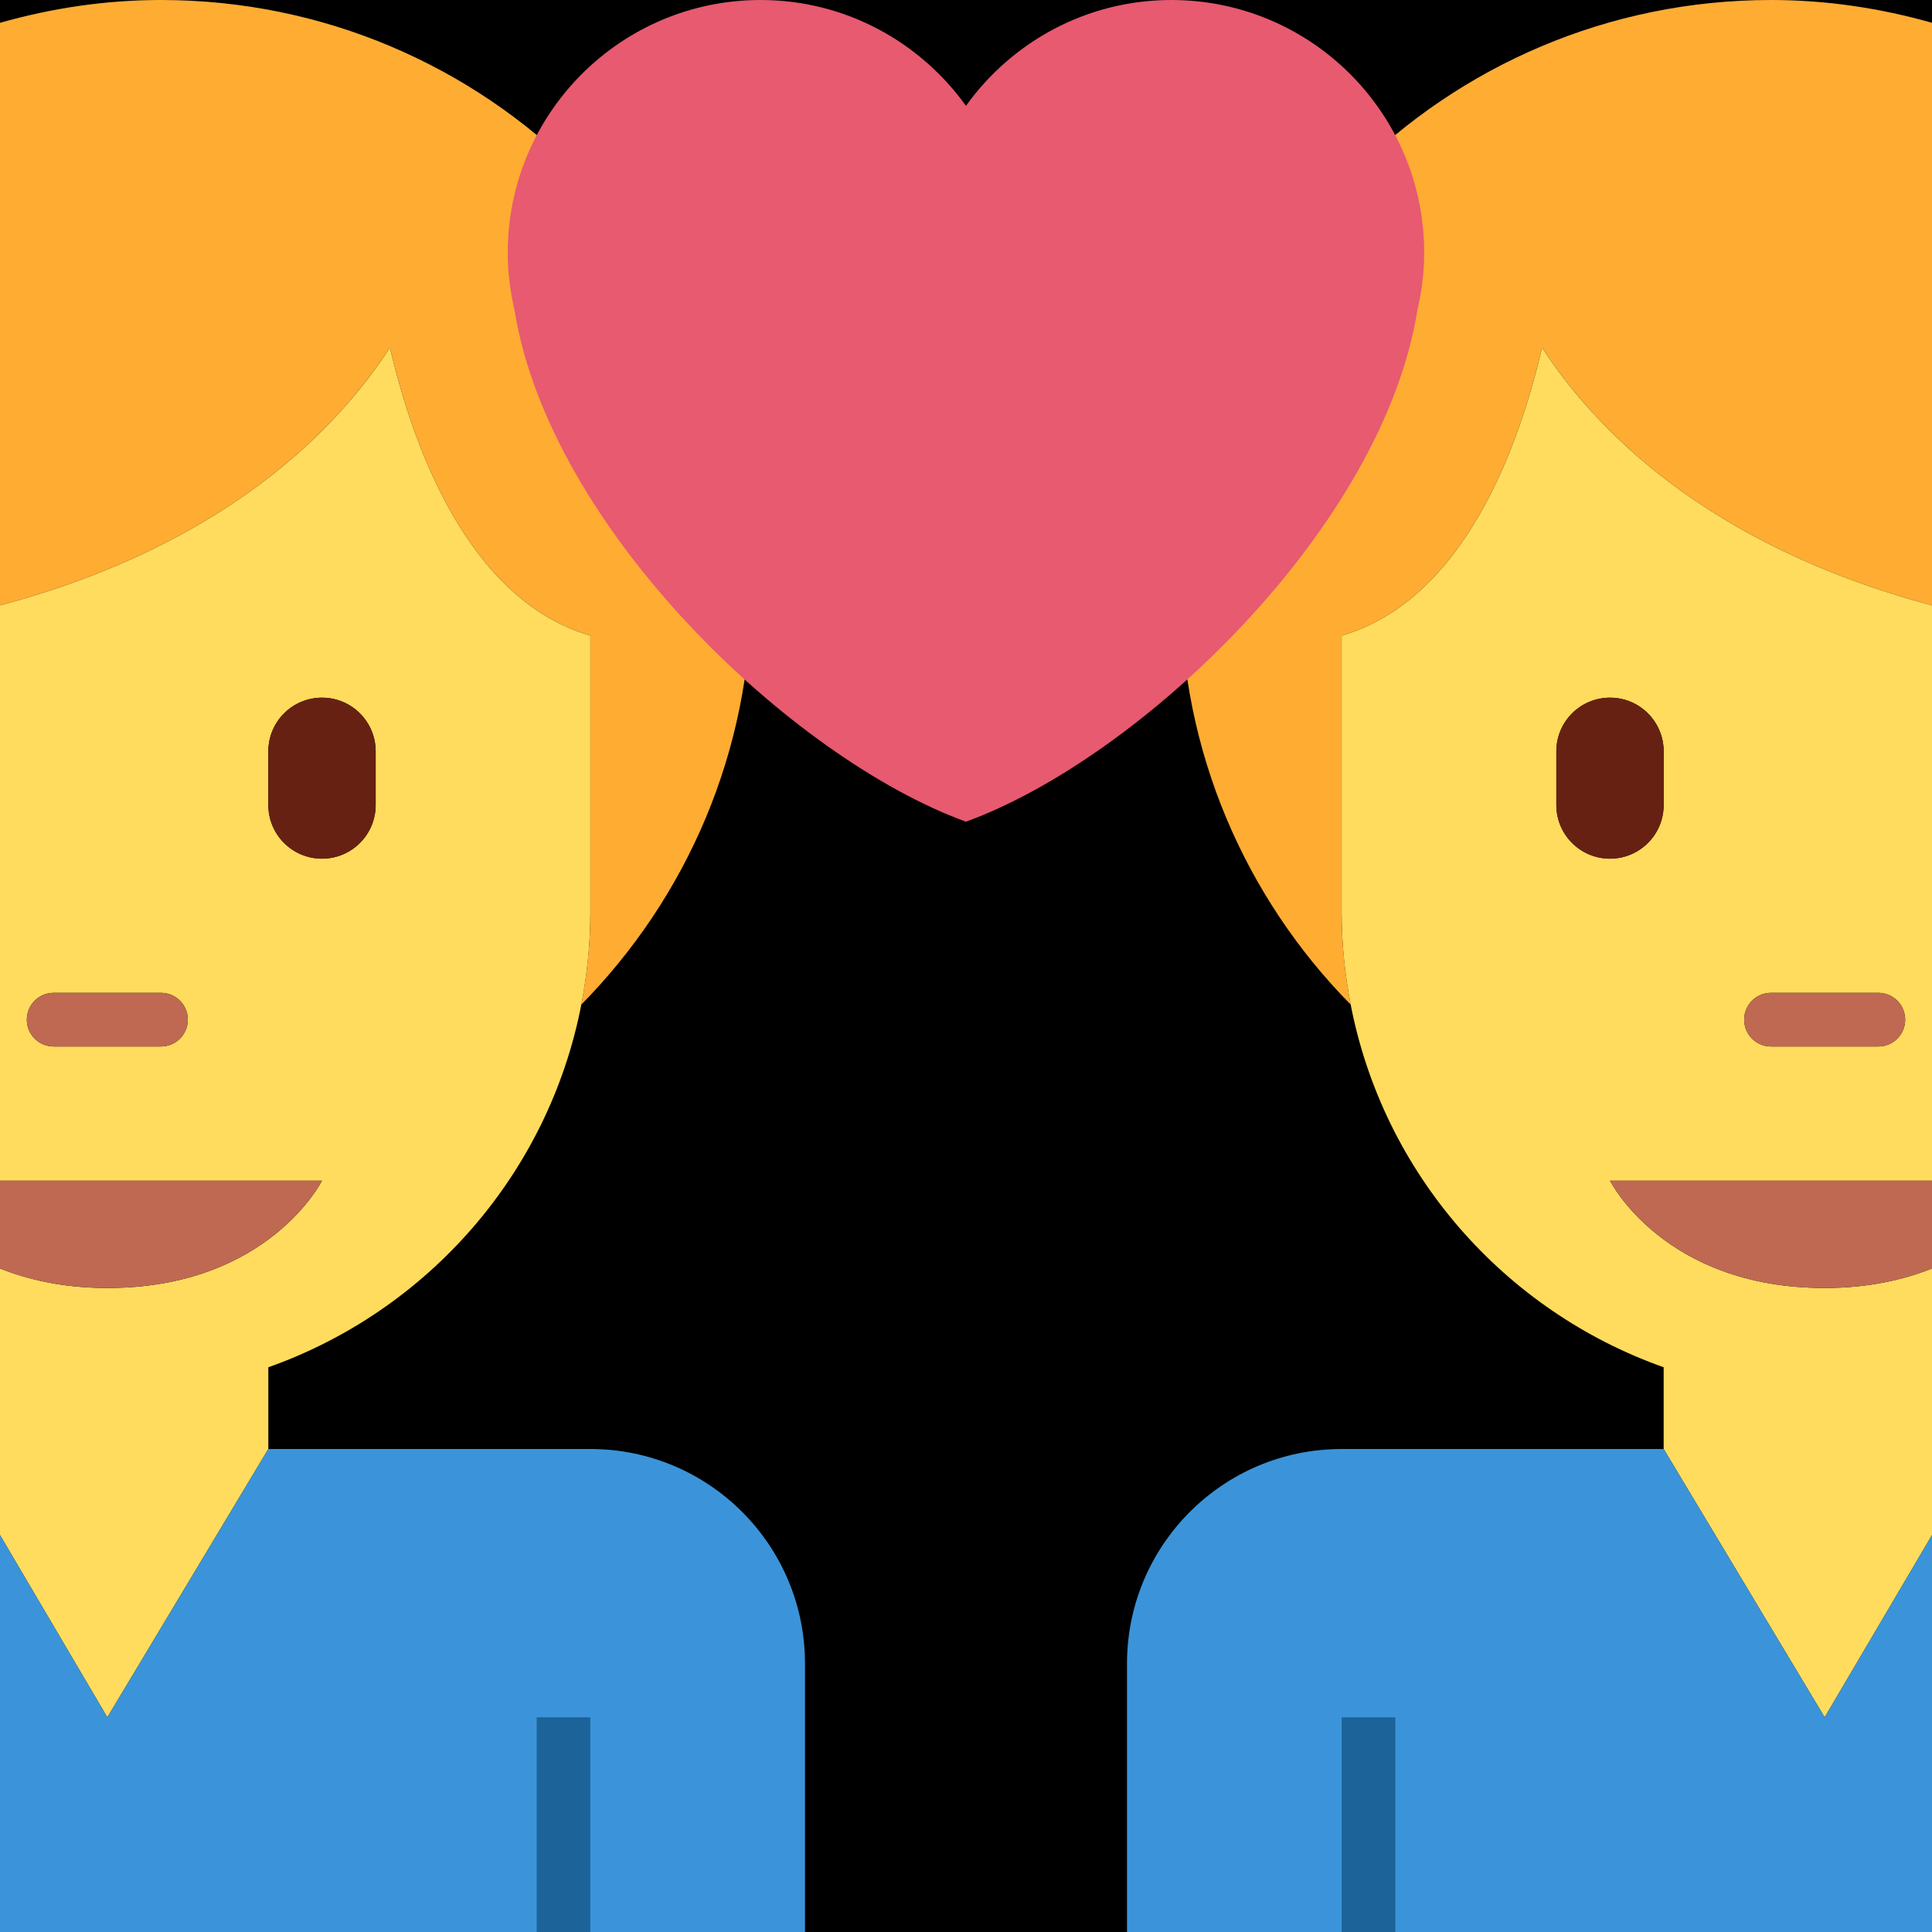<?xml version="1.0" encoding="UTF-8" standalone="no"?><svg xmlns:dc="http://purl.org/dc/elements/1.1/" xmlns:cc="http://creativecommons.org/ns#" xmlns:rdf="http://www.w3.org/1999/02/22-rdf-syntax-ns#" xmlns:svg="http://www.w3.org/2000/svg" xmlns="http://www.w3.org/2000/svg" viewBox="0 0 45 45" style="enable-background:new 0 0 45 45;" xml:space="preserve" version="1.1" id="svg2"><rect width="100%" height="100%" fill="black"/><defs id="defs6"><clipPath id="clipPath16" clipPathUnits="userSpaceOnUse"><path id="path18" d="M 0,36 36,36 36,0 0,0 0,36 Z"/></clipPath></defs><g transform="matrix(1.25,0,0,-1.25,0,45)" id="g10"><g id="g12"><g clip-path="url(#clipPath16)" id="g14"><g transform="translate(25,24.156)" id="g20"><path id="path22" style="fill:#ffac33;fill-opacity:1;fill-rule:nonzero;stroke:none" d="M 0,0 C 2.297,0.669 3.315,3.565 3.734,5.369 4.687,3.892 6.77,1.689 11,0.564 l 0,10.855 c -0.955,0.271 -1.959,0.425 -3,0.425 -6.075,0 -11,-4.925 -11,-11 0,-3.009 1.211,-5.733 3.168,-7.719 C 0.061,-6.318 0,-5.744 0,-5.156 L 0,0 Z"/></g><g transform="translate(30,20)" id="g24"><path id="path26" style="fill:#ffdc5d;fill-opacity:1;fill-rule:nonzero;stroke:none" d="m 0,0 c -0.553,0 -1,0.448 -1,1 l 0,1 C -1,2.552 -0.553,3 0,3 0.553,3 1,2.552 1,2 L 1,1 C 1,0.448 0.553,0 0,0 m 3,-2.5 2,0 C 5.276,-2.5 5.5,-2.724 5.5,-3 5.5,-3.276 5.276,-3.5 5,-3.5 l -2,0 c -0.276,0 -0.5,0.224 -0.5,0.5 0,0.276 0.224,0.5 0.5,0.5 M 4,-6 6,-6 6,4.72 C 1.77,5.845 -0.313,8.048 -1.266,9.524 -1.685,7.721 -2.703,4.825 -5,4.156 L -5,-1 c 0,-0.589 0.061,-1.162 0.168,-1.719 C -4.222,-5.87 -1.968,-8.426 1,-9.477 L 1,-11 l 3,-5 2,3.396 0,4.967 C 5.462,-7.849 4.809,-8 4,-8 1,-8 0,-6 0,-6 l 1,0 3,0 z"/></g><g transform="translate(36,7.396)" id="g28"><path id="path30" style="fill:#3b94d9;fill-opacity:1;fill-rule:nonzero;stroke:none" d="m 0,0 -2,-3.396 -3,5 -2,0 -4,0 c -2.209,0 -4,-1.791 -4,-4 l 0,-5 15,0 L 0,0 Z"/></g><path id="path32" style="fill:#1c6399;fill-opacity:1;fill-rule:nonzero;stroke:none" d="m 25,0 1,0 0,4 -1,0 0,-4 z"/><g transform="translate(31,14)" id="g34"><path id="path36" style="fill:#bf6952;fill-opacity:1;fill-rule:nonzero;stroke:none" d="m 0,0 -1,0 c 0,0 1,-2 4,-2 0.809,0 1.462,0.151 2,0.363 L 5,0 3,0 0,0 Z"/></g><g transform="translate(30,20)" id="g38"><path id="path40" style="fill:#662113;fill-opacity:1;fill-rule:nonzero;stroke:none" d="M 0,0 C 0.553,0 1,0.448 1,1 L 1,2 C 1,2.552 0.553,3 0,3 -0.553,3 -1,2.552 -1,2 L -1,1 C -1,0.448 -0.553,0 0,0"/></g><g transform="translate(33,16.5)" id="g42"><path id="path44" style="fill:#bf6952;fill-opacity:1;fill-rule:nonzero;stroke:none" d="M 0,0 2,0 C 2.276,0 2.5,0.224 2.5,0.5 2.5,0.776 2.276,1 2,1 L 0,1 C -0.276,1 -0.5,0.776 -0.5,0.5 -0.5,0.224 -0.276,0 0,0"/></g><g transform="translate(11,24.156)" id="g46"><path id="path48" style="fill:#ffac33;fill-opacity:1;fill-rule:nonzero;stroke:none" d="M 0,0 C -2.297,0.669 -3.315,3.565 -3.734,5.369 -4.687,3.892 -6.77,1.689 -11,0.564 l 0,10.855 c 0.955,0.271 1.959,0.425 3,0.425 6.075,0 11,-4.925 11,-11 C 3,-2.165 1.789,-4.889 -0.168,-6.875 -0.061,-6.318 0,-5.744 0,-5.156 L 0,0 Z"/></g><g transform="translate(5,21)" id="g50"><path id="path52" style="fill:#ffdc5d;fill-opacity:1;fill-rule:nonzero;stroke:none" d="M 0,0 0,1 C 0,1.552 0.447,2 1,2 1.553,2 2,1.552 2,1 L 2,0 C 2,-0.552 1.553,-1 1,-1 0.447,-1 0,-0.552 0,0 m -1.5,-4 c 0,-0.276 -0.224,-0.5 -0.5,-0.5 l -2,0 c -0.276,0 -0.5,0.224 -0.5,0.5 0,0.276 0.224,0.5 0.5,0.5 l 2,0 c 0.276,0 0.5,-0.224 0.5,-0.5 M 0,-7 1,-7 c 0,0 -1,-2 -4,-2 -0.809,0 -1.462,0.151 -2,0.363 l 0,-4.967 2,-3.396 3,5 0,1.523 C 2.968,-9.426 5.222,-6.87 5.832,-3.719 5.939,-3.162 6,-2.589 6,-2 L 6,3.156 C 3.703,3.825 2.685,6.721 2.266,8.524 1.313,7.048 -0.77,4.845 -5,3.72 L -5,-7 l 2,0 3,0 z"/></g><g transform="translate(0,7.396)" id="g54"><path id="path56" style="fill:#3b94d9;fill-opacity:1;fill-rule:nonzero;stroke:none" d="m 0,0 2,-3.396 3,5 2,0 4,0 c 2.209,0 4,-1.791 4,-4 l 0,-5 -15,0 L 0,0 Z"/></g><g transform="translate(11,4)" id="g58"><path id="path60" style="fill:#1c6399;fill-opacity:1;fill-rule:nonzero;stroke:none" d="m 0,0 0,-4 -1,0 0,4 1,0 z"/></g><g transform="translate(5,14)" id="g62"><path id="path64" style="fill:#bf6952;fill-opacity:1;fill-rule:nonzero;stroke:none" d="m 0,0 1,0 c 0,0 -1,-2 -4,-2 -0.809,0 -1.462,0.151 -2,0.363 L -5,0 -3,0 0,0 Z"/></g><g transform="translate(6,20)" id="g66"><path id="path68" style="fill:#662113;fill-opacity:1;fill-rule:nonzero;stroke:none" d="m 0,0 c -0.553,0 -1,0.448 -1,1 l 0,1 C -1,2.552 -0.553,3 0,3 0.553,3 1,2.552 1,2 L 1,1 C 1,0.448 0.553,0 0,0"/></g><g transform="translate(3,16.5)" id="g70"><path id="path72" style="fill:#bf6952;fill-opacity:1;fill-rule:nonzero;stroke:none" d="M 0,0 -2,0 C -2.276,0 -2.5,0.224 -2.5,0.5 -2.5,0.776 -2.276,1 -2,1 L 0,1 C 0.276,1 0.5,0.776 0.5,0.5 0.5,0.224 0.276,0 0,0"/></g><g transform="translate(26.538,31.289)" id="g74"><path id="path76" style="fill:#e75a70;fill-opacity:1;fill-rule:nonzero;stroke:none" d="m 0,0 c 0,2.601 -2.109,4.711 -4.711,4.711 -1.579,0 -2.972,-0.78 -3.828,-1.972 -0.855,1.192 -2.249,1.972 -3.827,1.972 -2.602,0 -4.711,-2.11 -4.711,-4.711 0,-0.369 0.047,-0.727 0.127,-1.07 0.654,-4.065 5.173,-8.353 8.411,-9.53 3.238,1.177 7.758,5.465 8.412,9.529 C -0.047,-0.727 0,-0.369 0,0"/></g></g></g></g></svg>
